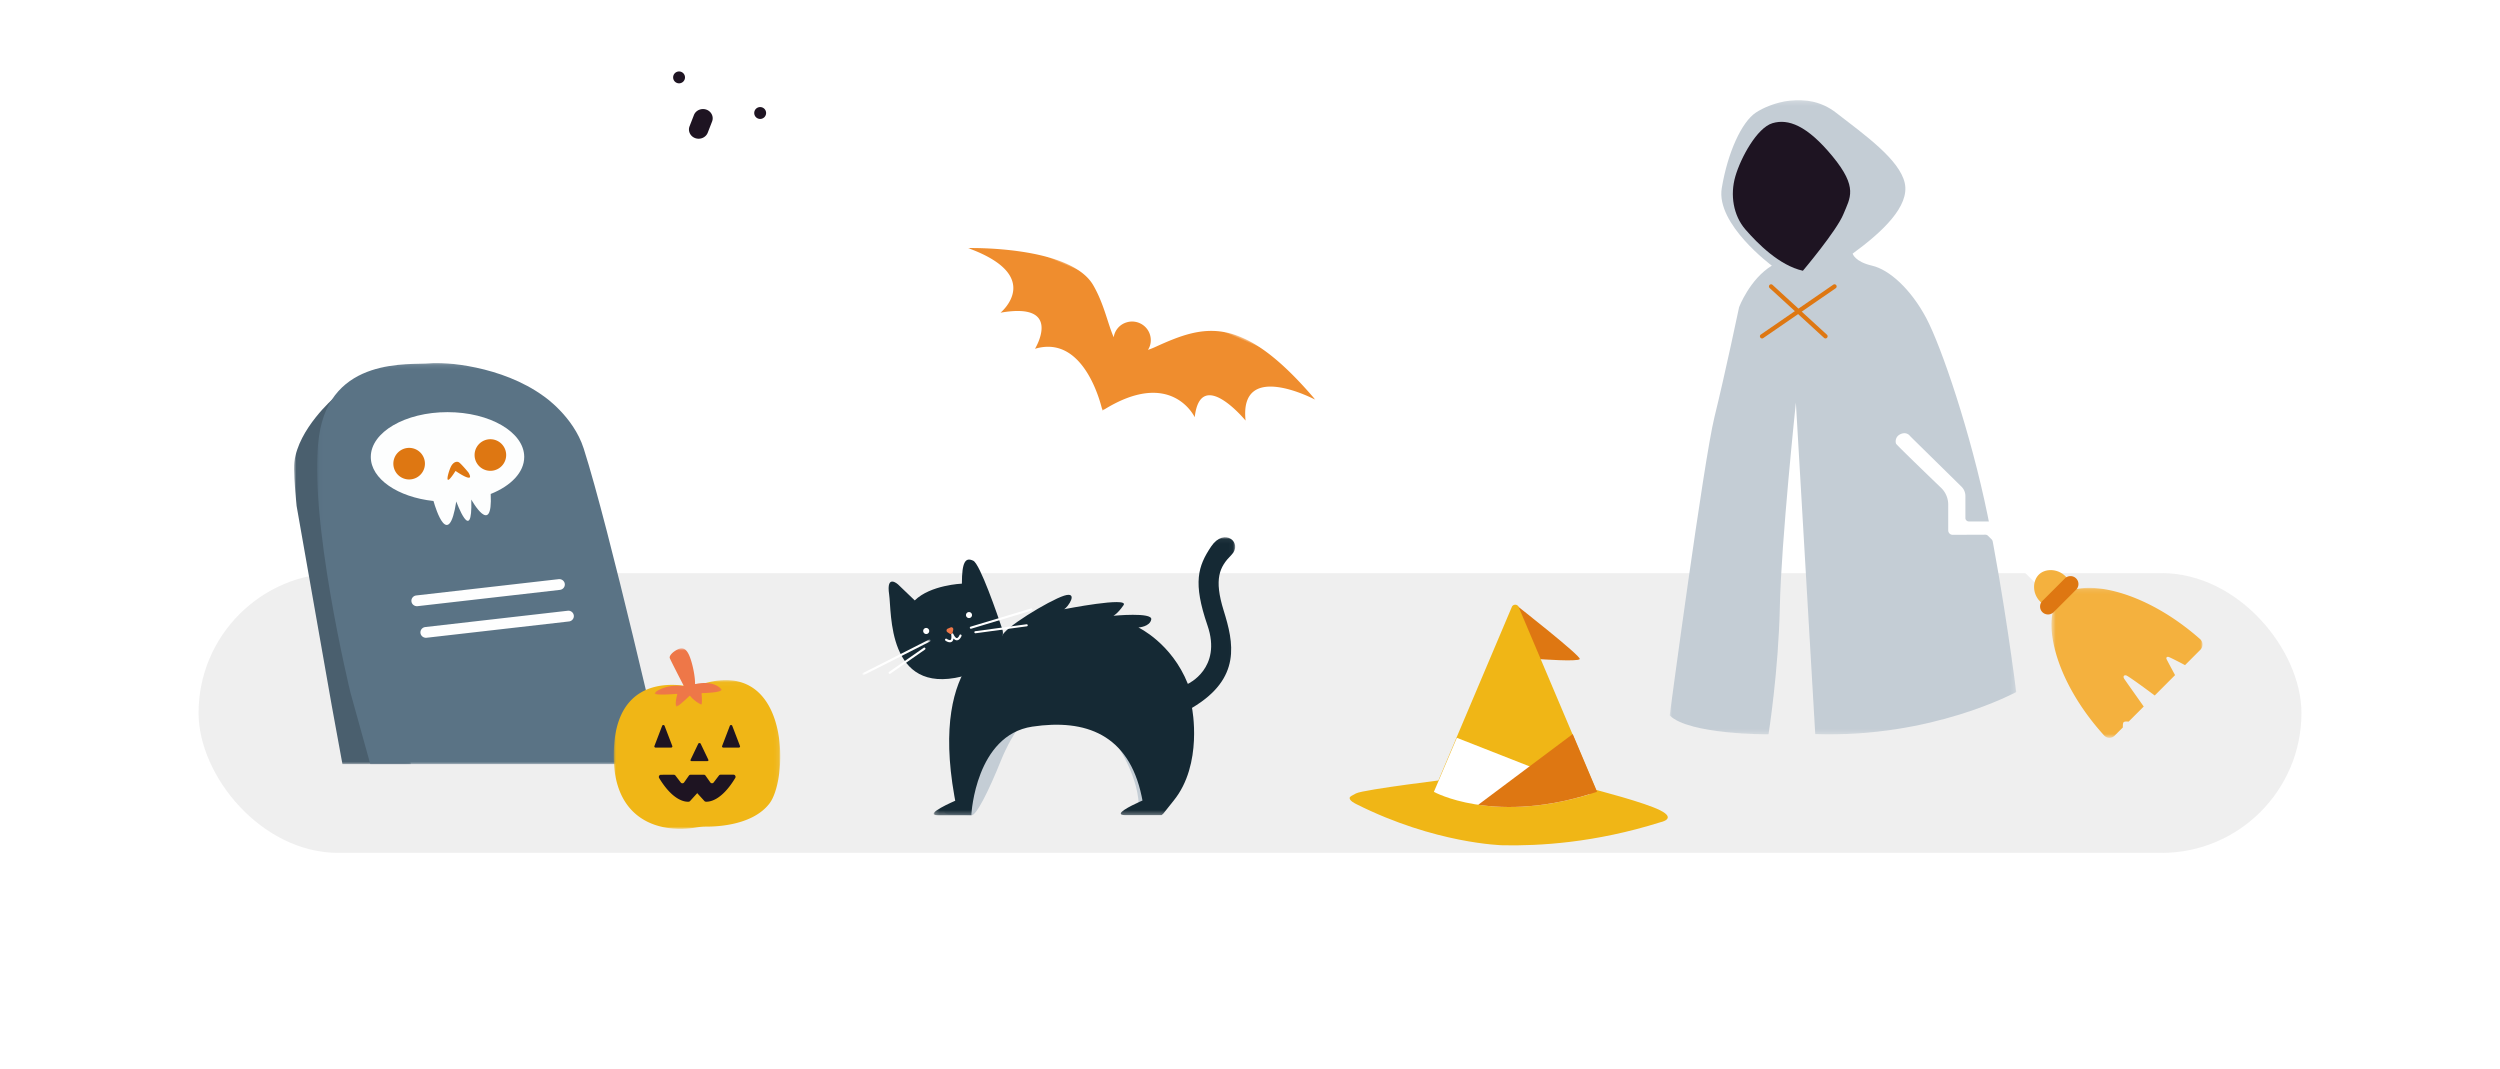<svg xmlns="http://www.w3.org/2000/svg" xmlns:xlink="http://www.w3.org/1999/xlink" width="554" height="237" viewBox="0 0 554 237">
    <defs>
        <filter id="a" width="125.8%" height="293.5%" x="-12.9%" y="-96.8%" filterUnits="objectBoundingBox">
            <feGaussianBlur in="SourceGraphic" stdDeviation="20"/>
        </filter>
        <path id="b" d="M0 .177h25.911V82H0z"/>
        <path id="d" d="M.098.102h76.687V89H.098z"/>
        <path id="f" d="M0 .184h76.799v140.549H0z"/>
        <filter id="g" width="100%" height="100%" x="0%" y="0%" filterUnits="objectBoundingBox">
            <feGaussianBlur in="SourceGraphic"/>
        </filter>
        <path id="i" d="M0 .104h33.474v33.23H0z"/>
        <path id="k" d="M0 .144h68.476v67.69H0z"/>
        <path id="m" d="M.008.144h21.438v67.663H.008z"/>
        <path id="o" d="M0 .121h68.477v2.703H0z"/>
        <path id="q" d="M0 .045h36.907V33H0z"/>
        <path id="s" d="M.074.003h14.842v12.908H.074z"/>
        <path id="u" d="M.152.052h66.821v61.614H.153z"/>
        <path id="w" d="M0 .04h15.13v7.906H0z"/>
        <path id="y" d="M0 0h84v27H0z"/>
    </defs>
    <g fill="none" fill-rule="evenodd" transform="translate(22)">
        <rect width="466" height="62" x="22" y="127" fill="#D8D8D8" fill-opacity=".4" filter="url(#a)" rx="31"/>
        <path d="M0 69h502v104H0z"/>
        <g transform="translate(43.167 87.333)">
            <mask id="c" fill="#fff">
                <use xlink:href="#b"/>
            </mask>
            <path fill="#4A5F6E" d="M9.635.177L8.846.83S.931 7.666.066 15.045C-.12 16.62.1 20.167.56 24.777l7.799 44.32L10.718 82h15.193L9.635.177z" mask="url(#c)"/>
        </g>
        <g transform="translate(48.167 80.333)">
            <mask id="e" fill="#fff">
                <use xlink:href="#d"/>
            </mask>
            <path fill="#5A7385" d="M7.644 73.841l-.159-.722L11.89 89h64.896S64.846 36.72 59.17 19.033C56.88 11.891 50.31 7.46 50.31 7.46 40.96.67 28.231-.167 25.1.161 20.698.621 3.082-1.449.534 16.271-2.017 33.995 7.485 73.12 7.485 73.12" mask="url(#e)"/>
        </g>
        <path fill="#FDFEFE" d="M74.064 111.022l.031.115c.008.024.015.05.023.08.43 1.49 3.302 10.783 4.991-.094 0 0 3.626 9.941 3.329-.423 0 0 4.78 8.596 4.302-1.234 4.483-1.788 7.427-4.796 7.427-8.205 0-5.483-7.612-9.928-17-9.928-9.39 0-17 4.445-17 9.928 0 4.863 5.99 8.91 13.897 9.762v-.001z"/>
        <path fill="#DE7712" d="M65.167 102.833a3.5 3.5 0 1 1 6.998-.001 3.5 3.5 0 0 1-6.998.001M83.167 100.833a3.5 3.5 0 1 1 7 .001 3.5 3.5 0 0 1-7 0M81.837 104.758c-.075-.132-1.734-2.095-2.168-2.328-.432-.233-1.191-.093-1.732.951-.543 1.044-1.842 5.467 1.01.977 0 0 4.444 3.092 2.89.4"/>
        <path fill="#FEFEFE" d="M70.394 134.333c-.614 0-1.146-.448-1.219-1.055-.08-.656.403-1.25 1.077-1.326l31.542-3.61c.671-.08 1.286.392 1.364 1.048.079.655-.403 1.249-1.076 1.326l-31.543 3.609c-.05.006-.097.008-.145.008M72.394 141.333c-.614 0-1.146-.448-1.219-1.055-.08-.656.403-1.25 1.077-1.326l31.543-3.61a1.215 1.215 0 0 1 1.363 1.048c.079.656-.403 1.25-1.076 1.326l-31.543 3.609c-.05.006-.097.008-.145.008"/>
        <g>
            <path fill="#DE7712" d="M314.083 134.167s14.403 11.278 13.992 11.893c-.412.615-8.943 0-8.943 0"/>
            <path fill="#F0B616" d="M300.384 172.5s-20.281 2.443-21.9 3.323c-.825.448-1.363.673-1.398.98-.07.615 1.087 1.193 1.478 1.39 17.525 8.815 32.428 9.119 32.428 9.119 8.059.163 20.368-.515 34.936-5.097 0 0 3.784-.747-.09-2.68-3.335-1.663-13.237-4.299-17.586-5.39"/>
            <path fill="#F0B616" d="M313.023 134.497l-17.04 40.25a.811.811 0 0 0 .407 1.057c3.013 1.382 15.496 6.103 34.627-.07a.82.82 0 0 0 .502-1.097l-16.995-40.14a.816.816 0 0 0-1.501 0"/>
            <path fill="#FFF" d="M300.84 163.5l-5.09 11.974s12.9 7.188 34.5.536l-13.247-6.161-16.163-6.349z"/>
            <path fill="#DE7712" d="M331.917 175.452l-5.403-12.785-20.93 15.67c6.208.918 15.165.876 26.333-2.885"/>
        </g>
        <g>
            <g transform="translate(348 22)">
                <mask id="h" fill="#fff">
                    <use xlink:href="#f"/>
                </mask>
                <path fill="#C4CDD5" d="M22.64 36.87s-12.43-9.182-11.098-17.18c1.332-7.996 4.439-14.66 7.546-16.733 3.108-2.074 11.247-5.035 17.758 0 6.51 5.035 14.057 10.407 15.24 15.57 1.184 5.162-5.03 10.937-11.541 15.676 0 0 .444 1.777 4.29 2.666 3.85.888 8.584 5.183 11.987 11.55 3.404 6.369 9.914 25.62 13.614 43.686 3.7 18.068 6.363 39.243 6.363 39.243s-18.644 10.218-44.54 9.33l-4.292-73.452s-3.255 30.803-3.551 45.167c-.295 14.365-2.515 28.34-2.515 28.34S4.29 140.826 0 136.53c0 0 7.546-56.473 9.914-66.072 2.367-9.6 5.475-24.409 5.475-24.409s2.369-6.22 7.251-9.18" filter="url(#g)" mask="url(#h)"/>
            </g>
            <path fill="#1E1422" d="M377.52 60s7.465-8.838 8.97-12.521c1.507-3.683 3.302-5.892-2.385-12.817-5.687-6.923-9.878-8.396-13.32-7.366-3.443 1.031-7.035 7.661-8.232 11.786-1.198 4.125-.45 8.691 2.244 11.785 2.695 3.093 7.484 7.955 12.723 9.133"/>
            <path fill="#DE7712" d="M382.53 75a.467.467 0 0 1-.316-.123l-12.06-11.046a.483.483 0 0 1-.033-.674.468.468 0 0 1 .665-.035l12.059 11.046a.482.482 0 0 1 .034.674.467.467 0 0 1-.35.158"/>
            <path fill="#DE7712" d="M368.474 75c-.151 0-.3-.073-.392-.208a.48.48 0 0 1 .124-.664l16.052-11.045a.474.474 0 0 1 .66.124.483.483 0 0 1-.124.665L368.74 74.917a.47.47 0 0 1-.267.083"/>
        </g>
        <g>
            <g transform="matrix(-1 0 0 1 466.083 130.167)">
                <mask id="j" fill="#fff">
                    <use xlink:href="#i"/>
                </mask>
                <path fill="#F4B13E" d="M31.566 2.165C27.352-2.157 13.499.03.534 11.466c-.688.608-.713 1.692-.065 2.341l3.413 3.42c.218-.116 3.453-1.834 3.749-1.843.305-.008.467.205.348.494-.115.279-1.773 3.344-1.89 3.56l4.508 4.516s5.855-4.385 6.363-4.464c.508-.08.711.293.373.801-.34.509-4.3 6.104-4.3 6.104l3.34 3.347s.87-.108 1.11.13c.239.237.171 1.152.171 1.152l1.835 1.84a1.61 1.61 0 0 0 2.32-.048C33.27 20.16 35.76 6.468 31.567 2.166" mask="url(#j)"/>
            </g>
            <path fill="#FFF" d="M431.417 126.384l-10.52-10.338a1.717 1.717 0 0 0-1.202-.491h-5.39a.773.773 0 0 1-.773-.773v-4.86c0-.784-.316-1.535-.875-2.085L401.97 97.326l-.724-.723s-.657-.974-1.984-.447c-1.326.527-1.258 1.801-1.088 2.175.13.286 6.838 6.758 9.972 9.772a5.154 5.154 0 0 1 1.58 3.723v5.704c0 .546.446.99.994.987l7.225-.028c.225 0 .442.088.6.247l10.608 10.597 2.264-2.95z"/>
            <path fill="#F4B13E" d="M430.504 133.667c-2.25-1.79-2.213-4.98-.586-6.44 1.539-1.38 4.498-1.221 6.165.895l-5.58 5.545z"/>
            <path fill="#DE7712" d="M438.07 128.18a1.766 1.766 0 0 0-2.49 0l-4.983 4.982a1.765 1.765 0 0 0 0 2.49 1.766 1.766 0 0 0 2.491 0l4.982-4.98a1.767 1.767 0 0 0 0-2.492"/>
        </g>
        <g>
            <g transform="translate(251)">
                <mask id="l" fill="#fff">
                    <use xlink:href="#k"/>
                </mask>
                <path fill="#FFF" d="M33.658 62.13c.118 0 .236.001.354.004 5.049.153 8.789 3.497 9.997 4.727 3.526-13.46 14.367-12.79 17.01-12.415-4.838-12.519 4.09-18.747 6.449-20.135-10.436-5.543-6.768-17.11-5.803-19.661-5.53.494-9.835-.611-12.797-3.284-3.222-2.907-3.89-6.793-4.03-8.332-4.188 3.463-8.295 4.9-12.217 4.273-4.807-.768-7.916-4.39-9.057-5.957-.72 5.04-2.661 8.736-5.775 10.995-3.885 2.819-8.395 2.554-9.998 2.344 1.947 4.594 2.137 8.537.564 11.728-1.884 3.82-5.718 5.422-7.281 5.934 3.95 2.718 6.344 6.036 7.115 9.873 1.065 5.292-1.245 9.968-2.185 11.588 4.602-.593 8.47.274 11.505 2.577 4.389 3.33 5.72 8.622 6.061 10.449 3.191-3.127 6.58-4.709 10.088-4.709m-10.305 5.704a.322.322 0 0 1-.318-.283c-.009-.068-.877-6.83-5.918-10.651-3.04-2.304-6.975-3.097-11.698-2.353a.324.324 0 0 1-.321-.146.324.324 0 0 1 .006-.354c.037-.054 3.698-5.539 2.455-11.7-.774-3.842-3.269-7.152-7.412-9.84a.321.321 0 1 1 .1-.584c.054-.012 5.324-1.303 7.535-5.796 1.542-3.134 1.269-7.076-.813-11.716a.321.321 0 0 1 .358-.447c.056.011 5.61 1.114 10.09-2.143 3.131-2.274 5.02-6.107 5.617-11.39a.323.323 0 0 1 .25-.279c.136-.03.273.03.344.148.033.055 3.354 5.458 9.1 6.374 3.877.614 7.978-.91 12.186-4.545a.32.32 0 0 1 .53.244c0 .05.052 5.091 3.86 8.522 2.914 2.625 7.226 3.656 12.823 3.064a.323.323 0 0 1 .326.452c-.015.035-1.554 3.508-1.588 7.649-.045 5.501 2.455 9.522 7.43 11.953a.32.32 0 0 1-.002.58c-.503.24-12.272 6.056-6.467 20.146a.32.32 0 0 1-.369.435c-.542-.127-13.303-2.897-16.968 12.413a.321.321 0 0 1-.556.135c-.04-.047-4.172-4.772-9.946-4.943-3.604-.11-7.109 1.561-10.403 4.958a.32.32 0 0 1-.231.097" mask="url(#l)"/>
            </g>
            <g transform="translate(273.833)">
                <mask id="n" fill="#fff">
                    <use xlink:href="#m"/>
                </mask>
                <path fill="#FFF" d="M21.125 67.807a.321.321 0 0 1-.306-.227L.023.561A.322.322 0 0 1 .233.16.32.32 0 0 1 .636.37l20.797 67.02a.322.322 0 0 1-.307.417" mask="url(#n)"/>
            </g>
            <g transform="translate(251 31.833)">
                <mask id="p" fill="#fff">
                    <use xlink:href="#o"/>
                </mask>
                <path fill="#FFF" d="M68.155 2.824h-.01L.311.764A.322.322 0 0 1 0 .431C.006.255.182.122.33.122l67.834 2.06a.322.322 0 0 1-.01.642" mask="url(#p)"/>
            </g>
            <path fill="#FFF" d="M274.153 67.833a.321.321 0 0 1-.303-.423l21.693-65.024a.319.319 0 0 1 .405-.202.321.321 0 0 1 .202.407l-21.693 65.023a.32.32 0 0 1-.304.22"/>
            <path fill="#FFF" d="M312.345 55.333a.316.316 0 0 1-.192-.064l-54.357-40.523a.32.32 0 1 1 .384-.515l54.357 40.524a.32.32 0 0 1-.192.578"/>
            <path fill="#FFF" d="M255.988 54.667a.321.321 0 0 1-.185-.584l56.858-39.857a.32.32 0 1 1 .369.525l-56.857 39.857a.319.319 0 0 1-.185.059"/>
            <path fill="#FFF" d="M284.692 49.943c1.577 0 3.404.407 5.367 1.607.72-1.4 3.842-6.674 9.77-6.096-.378-1.714-1.253-7.726 3.936-11.395-1.503-.587-4.857-2.723-4.29-10.013-.564.032-1.65 0-2.941-.485-1.643-.616-3.934-2.116-5.652-5.76-1.264.818-5.97 3.355-11.353.02-.434 1.173-2.2 4.351-8.843 5.947.447 1.271 1.548 5.636-2.595 9.625.824 1.078 3.955 5.64 2.39 10.814 1.656.15 7.595 1.119 9.074 7.262.792-.517 2.655-1.526 5.137-1.526m5.499 2.39a.32.32 0 0 1-.176-.052c-5.82-3.78-10.278-.178-10.465-.023a.32.32 0 0 1-.314.056.319.319 0 0 1-.208-.241c-1.375-7.078-8.675-7.248-8.985-7.252a.319.319 0 0 1-.3-.426c1.988-5.712-2.288-10.775-2.332-10.826a.319.319 0 0 1 .026-.443c4.82-4.43 2.62-9.246 2.523-9.45a.321.321 0 0 1 .22-.449c7.992-1.802 8.84-5.923 8.848-5.964a.322.322 0 0 1 .495-.21c6.033 4.018 11.242.055 11.294.015a.32.32 0 0 1 .493.122c3.119 7.017 8.247 6.221 8.462 6.184a.322.322 0 0 1 .376.346c-.85 9.02 4.196 9.88 4.41 9.912.134.02.241.12.268.252a.318.318 0 0 1-.144.337c-6.366 3.953-4.144 11.437-4.121 11.513a.316.316 0 0 1-.063.302.329.329 0 0 1-.291.109c-6.618-.959-9.69 5.925-9.72 5.995a.32.32 0 0 1-.296.193"/>
            <path fill="#FFF" d="M284.98 41.219c.672 0 1.41.174 2.145.68.539-.684 2.084-2.469 3.711-2.723.407-.064.792-.03 1.15.103-.103-1.359-.069-4.55 2.287-6.02-.875-.48-2.304-1.654-2.155-4.159-.575.091-1.6.14-2.54-.405-.805-.466-1.37-1.259-1.687-2.36-.957.569-3.472 1.75-5.666.091-.256.83-1.124 2.275-4.065 2.843.204.828.474 2.862-1.365 4.06.592.822 2.092 3.202 1.412 5.369.99.201 3.53.925 4.479 3.165.455-.26 1.3-.644 2.295-.644m-2.46 1.448a.321.321 0 0 1-.307-.224c-.853-2.695-4.448-3.174-4.485-3.178a.32.32 0 0 1-.255-.446c1.037-2.343-1.378-5.352-1.402-5.382a.318.318 0 0 1 .098-.484c2.248-1.19 1.32-3.716 1.28-3.823a.318.318 0 0 1 .022-.274.324.324 0 0 1 .228-.156c3.96-.633 3.988-2.855 3.987-2.877a.324.324 0 0 1 .547-.232c2.45 2.353 5.634-.002 5.666-.026a.322.322 0 0 1 .51.19c.245 1.15.747 1.954 1.492 2.387 1.135.658 2.467.25 2.48.246a.324.324 0 0 1 .304.06c.085.07.127.177.114.285-.433 3.4 2.185 4.163 2.297 4.194a.32.32 0 0 1 .041.602c-3.21 1.373-2.453 6.223-2.445 6.272a.322.322 0 0 1-.51.309 1.578 1.578 0 0 0-1.246-.302c-1.708.267-3.468 2.7-3.485 2.724a.324.324 0 0 1-.466.063c-2.056-1.649-4.245-.012-4.268.005a.324.324 0 0 1-.196.067"/>
            <path fill="#FFF" d="M283.167 33.75a1.583 1.583 0 1 1 3.166 0 1.583 1.583 0 0 1-3.166 0"/>
        </g>
        <g>
            <g transform="translate(114 150.667)">
                <mask id="r" fill="#fff">
                    <use xlink:href="#q"/>
                </mask>
                <path fill="#F0B616" d="M17.511 1.65a.177.177 0 0 1-.113.006C16.366 1.377 1.405-2.37.105 14.235c-1.29 16.498 9.527 19.923 18.2 18.46a13.269 13.269 0 0 1 2.233-.182c2.862.005 10.378-.45 13.967-5.116 4.483-5.828 4.636-34.35-16.994-25.748" mask="url(#r)"/>
            </g>
            <g transform="translate(123 143.667)">
                <mask id="t" fill="#fff">
                    <use xlink:href="#s"/>
                </mask>
                <path fill="#EE7748" d="M6.33 8.36a.12.12 0 0 0 .124-.174c-.538-1.042-2.9-5.622-3.032-6.026-.149-.458.473-1.22 1.57-1.83C6.09-.28 6.98-.126 7.721 1.55c.715 1.617 1.34 4.722 1.294 6.24-.003.082.066.141.143.123.721-.17 3.85-.774 5.678 1.105 0 0 1.021.75-4.243.91a.123.123 0 0 0-.12.13c.04.52.173 2.455-.084 2.39-.288-.075-1.552-.794-2.44-1.881-.044-.055-.12-.063-.17-.015-.466.449-2.61 2.488-2.875 2.353-.281-.146-.161-1.53.17-2.648.024-.083-.036-.165-.12-.158-.916.073-5.132.377-4.868-.166.29-.596 3.036-2.014 6.243-1.572" mask="url(#t)"/>
            </g>
            <path fill="#1E1422" d="M131.284 168.667h3.432c.195 0 .332-.141.268-.276l-1.716-3.586c-.088-.185-.447-.185-.536 0l-1.716 3.586c-.065.135.073.276.268.276M123.284 165.667h3.432c.195 0 .332-.177.268-.345l-1.716-4.482c-.088-.231-.447-.231-.536 0l-1.716 4.482c-.065.168.073.345.268.345M138.284 165.667h3.432c.195 0 .332-.177.268-.345l-1.716-4.482c-.088-.231-.447-.231-.536 0l-1.716 4.482c-.065.168.073.345.268.345M132.465 175.716l1.629 1.787c.081.09.19.143.31.152.734.052 3.454-.146 6.526-5.257.191-.32-.032-.732-.398-.731l-2.847.004a.463.463 0 0 0-.37.185l-1.164 1.53a.463.463 0 0 1-.75-.014l-1.06-1.498a.468.468 0 0 0-.38-.198l-1.501.002h.079l-1.501.002a.464.464 0 0 0-.38.199l-1.056 1.501a.463.463 0 0 1-.75.016l-1.168-1.527a.463.463 0 0 0-.37-.184l-2.847.004c-.367 0-.588.413-.396.731 3.086 5.103 5.806 5.295 6.54 5.24a.464.464 0 0 0 .31-.152l1.623-1.792"/>
        </g>
        <g>
            <path fill="#C4CDD5" d="M224.417 163.369s5.712 7.72 5.924 14.964l6.076-2.586s-5.462-13.182-12-12.378M206.583 157.442s-4.034 4.27-6.787 11.126c-2.753 6.857-5.451 12.137-6.48 12.098l-4.868-.18s-2.26-.176-.571-1.438c1.33-.994 3.681-1.67 3.681-1.67l.158-.064c-.057-1.473-.399-13.784 3.755-19.98"/>
            <path fill="#152934" d="M200.102 141.097c.211-.543.184-1.15-.002-1.701-1.078-3.21-4.927-14.41-6.418-15.134-1.741-.845-2.528.226-2.528 5.073 0 0-6.964.282-10.446 3.72l-3.707-3.551s-2.671-2.427-1.966 2.255c.577 3.829-.532 22.253 16.12 18.148 0 0 6.883-3.496 8.947-8.81"/>
            <path fill="#F4B13E" d="M189.766 177.348l-.032-.03"/>
            <g transform="translate(184.75 119)">
                <mask id="v" fill="#fff">
                    <use xlink:href="#u"/>
                </mask>
                <path fill="#152934" d="M46.333 58.436c-.097.042-.32.14-.622.278-1.73.788-5.995 2.863-3.146 2.924h8.091l.373-.328 2.284-2.867c6.592-8.098 4.083-20.575 4.083-20.575 11.077-6.56 9.204-14.526 7.02-21.564-2.184-7.037-.936-9.674 1.716-12.33 2.653-2.654-1.56-6.247-4.488-1.874-2.928 4.373-4.093 7.966-.816 17.494 3.276 9.527-4.37 12.963-4.37 12.963V32.5c-3.594-8.998-10.935-12.447-10.935-12.447s2.547-.149 2.847-1.793c.3-1.644-8.39-.804-8.39-.804s.9-.401 2.248-2.351c1.348-1.95-13.182.9-13.182.9.898-.45 3.295-4.05 0-3-3.296 1.05-13.767 7.396-13.765 9.092 0 0-16.075 4.092-10.539 35.337l.186 1.009s-7.34 3.149-3.82 3.223h7.415v-.356s.973-17.413 13.482-19.288c11.85-1.775 21.348 1.766 24.225 15.405.046.216.09.435.132.656l.046.245.014.078-.09.03z" mask="url(#v)"/>
            </g>
            <path fill="#FFF" d="M182.67 140.16a.666.666 0 1 1 1.16-.654.666.666 0 0 1-1.16.655M192.17 136.66a.667.667 0 1 1 1.16-.654.667.667 0 0 1-1.16.654"/>
            <g transform="translate(169.083 141.667)">
                <mask id="x" fill="#fff">
                    <use xlink:href="#w"/>
                </mask>
                <path fill="#FFF" d="M.24 7.946a.24.24 0 0 1-.107-.456C2.415 6.346 14.66.13 14.783.066a.24.24 0 0 1 .322.107.242.242 0 0 1-.105.323C14.876.559 2.63 6.776.347 7.92a.245.245 0 0 1-.107.025" mask="url(#x)"/>
            </g>
            <path fill="#FFF" d="M175.158 149.333a.241.241 0 0 1-.138-.439l7.684-5.35a.241.241 0 0 1 .276.395l-7.684 5.351a.239.239 0 0 1-.138.043M193.155 139.333a.236.236 0 0 1-.07-.463l13.357-4.025a.237.237 0 1 1 .139.452l-13.356 4.026a.22.22 0 0 1-.07.01M194.156 140.333a.237.237 0 0 1-.237-.2.234.234 0 0 1 .204-.261l11.354-1.536c.134-.02.252.07.27.197a.234.234 0 0 1-.204.262l-11.354 1.536a.2.2 0 0 1-.033.002M188.488 142.333c-.45 0-.905-.316-.969-.363a.25.25 0 0 1-.057-.345.241.241 0 0 1 .339-.059c.185.133.63.365.843.234.087-.054.275-.278.146-1.184a.248.248 0 0 1 .17-.272.242.242 0 0 1 .29.13c.4.843.684.928.797.923.245-.01.487-.433.566-.637a.24.24 0 0 1 .315-.14.25.25 0 0 1 .139.32c-.037.095-.376.928-1.002.951-.264.014-.52-.124-.764-.407-.048.358-.182.602-.404.739a.764.764 0 0 1-.409.11"/>
            <path fill="#EE7748" d="M189.101 140.158l.138-.619c.077-.347-.255-.64-.573-.506l-.652.276a.448.448 0 0 0-.07.778l.515.343a.42.42 0 0 0 .642-.272"/>
        </g>
        <g>
            <path fill="#FFF" d="M107.38 66.594c-1.57-13.53 1.83-31.225 8.368-47.617 6.537-16.393 23.536-17.174 31.381-12.49 7.845 4.683 16.737 16.132 9.153 30.444-7.584 14.311-4.97 36.428-4.97 36.428s.437 3.73-3.398 0c-3.836-3.73-4.184 1.648-8.194.087-4.01-1.562-3.51-3.816-6.637-2.776-3.126 1.041-3.65 2.603-6.962-.52-3.313-3.122-5.928.867-8.368 0-2.441-.867-1.918-3.122-4.882-3.122-2.964 0-3.312 1.908-4.358 1.734-1.047-.173-1.134-2.168-1.134-2.168"/>
            <path fill="#1E1422" d="M147.769 25.042a1.315 1.315 0 1 0-2.631 0 1.315 1.315 0 0 0 2.63 0M129.796 17.152a1.315 1.315 0 1 0-2.63-.001 1.315 1.315 0 0 0 2.63 0M134.533 24.293c-1.107-.392-2.35.15-2.76 1.206l-.967 2.484c-.411 1.055.159 2.24 1.266 2.63 1.107.392 2.35-.15 2.761-1.205l.966-2.485c.411-1.054-.159-2.238-1.266-2.63"/>
        </g>
        <g transform="rotate(23 -25.391 503.326)">
            <mask id="z" fill="#fff">
                <use xlink:href="#y"/>
            </mask>
            <path fill="#EF8D2E" d="M71.561 16.63s-13.92-7.254-10.665 3.719c0 0-9.128-8.223-19.399 6.651 0 0-9.977-14.35-19.108-6.782 0 0 1.803-12.151-10.162-4.374 0 0 5.928-11.339-12.227-10.37 0 0 20.563-9.348 28.717-3.3 3.864 2.881 6.35 6.652 8.731 8.878a4.044 4.044 0 0 1 1.35-4.164c1.746-1.466 4.37-1.23 5.822.498.794.943 1.112 2.147.9 3.273.423-.366.873-.811 1.323-1.309C54.915.551 61.531-4.922 84 6.339c0 0-19.108-1.676-12.439 10.291" mask="url(#z)"/>
        </g>
    </g>
</svg>
